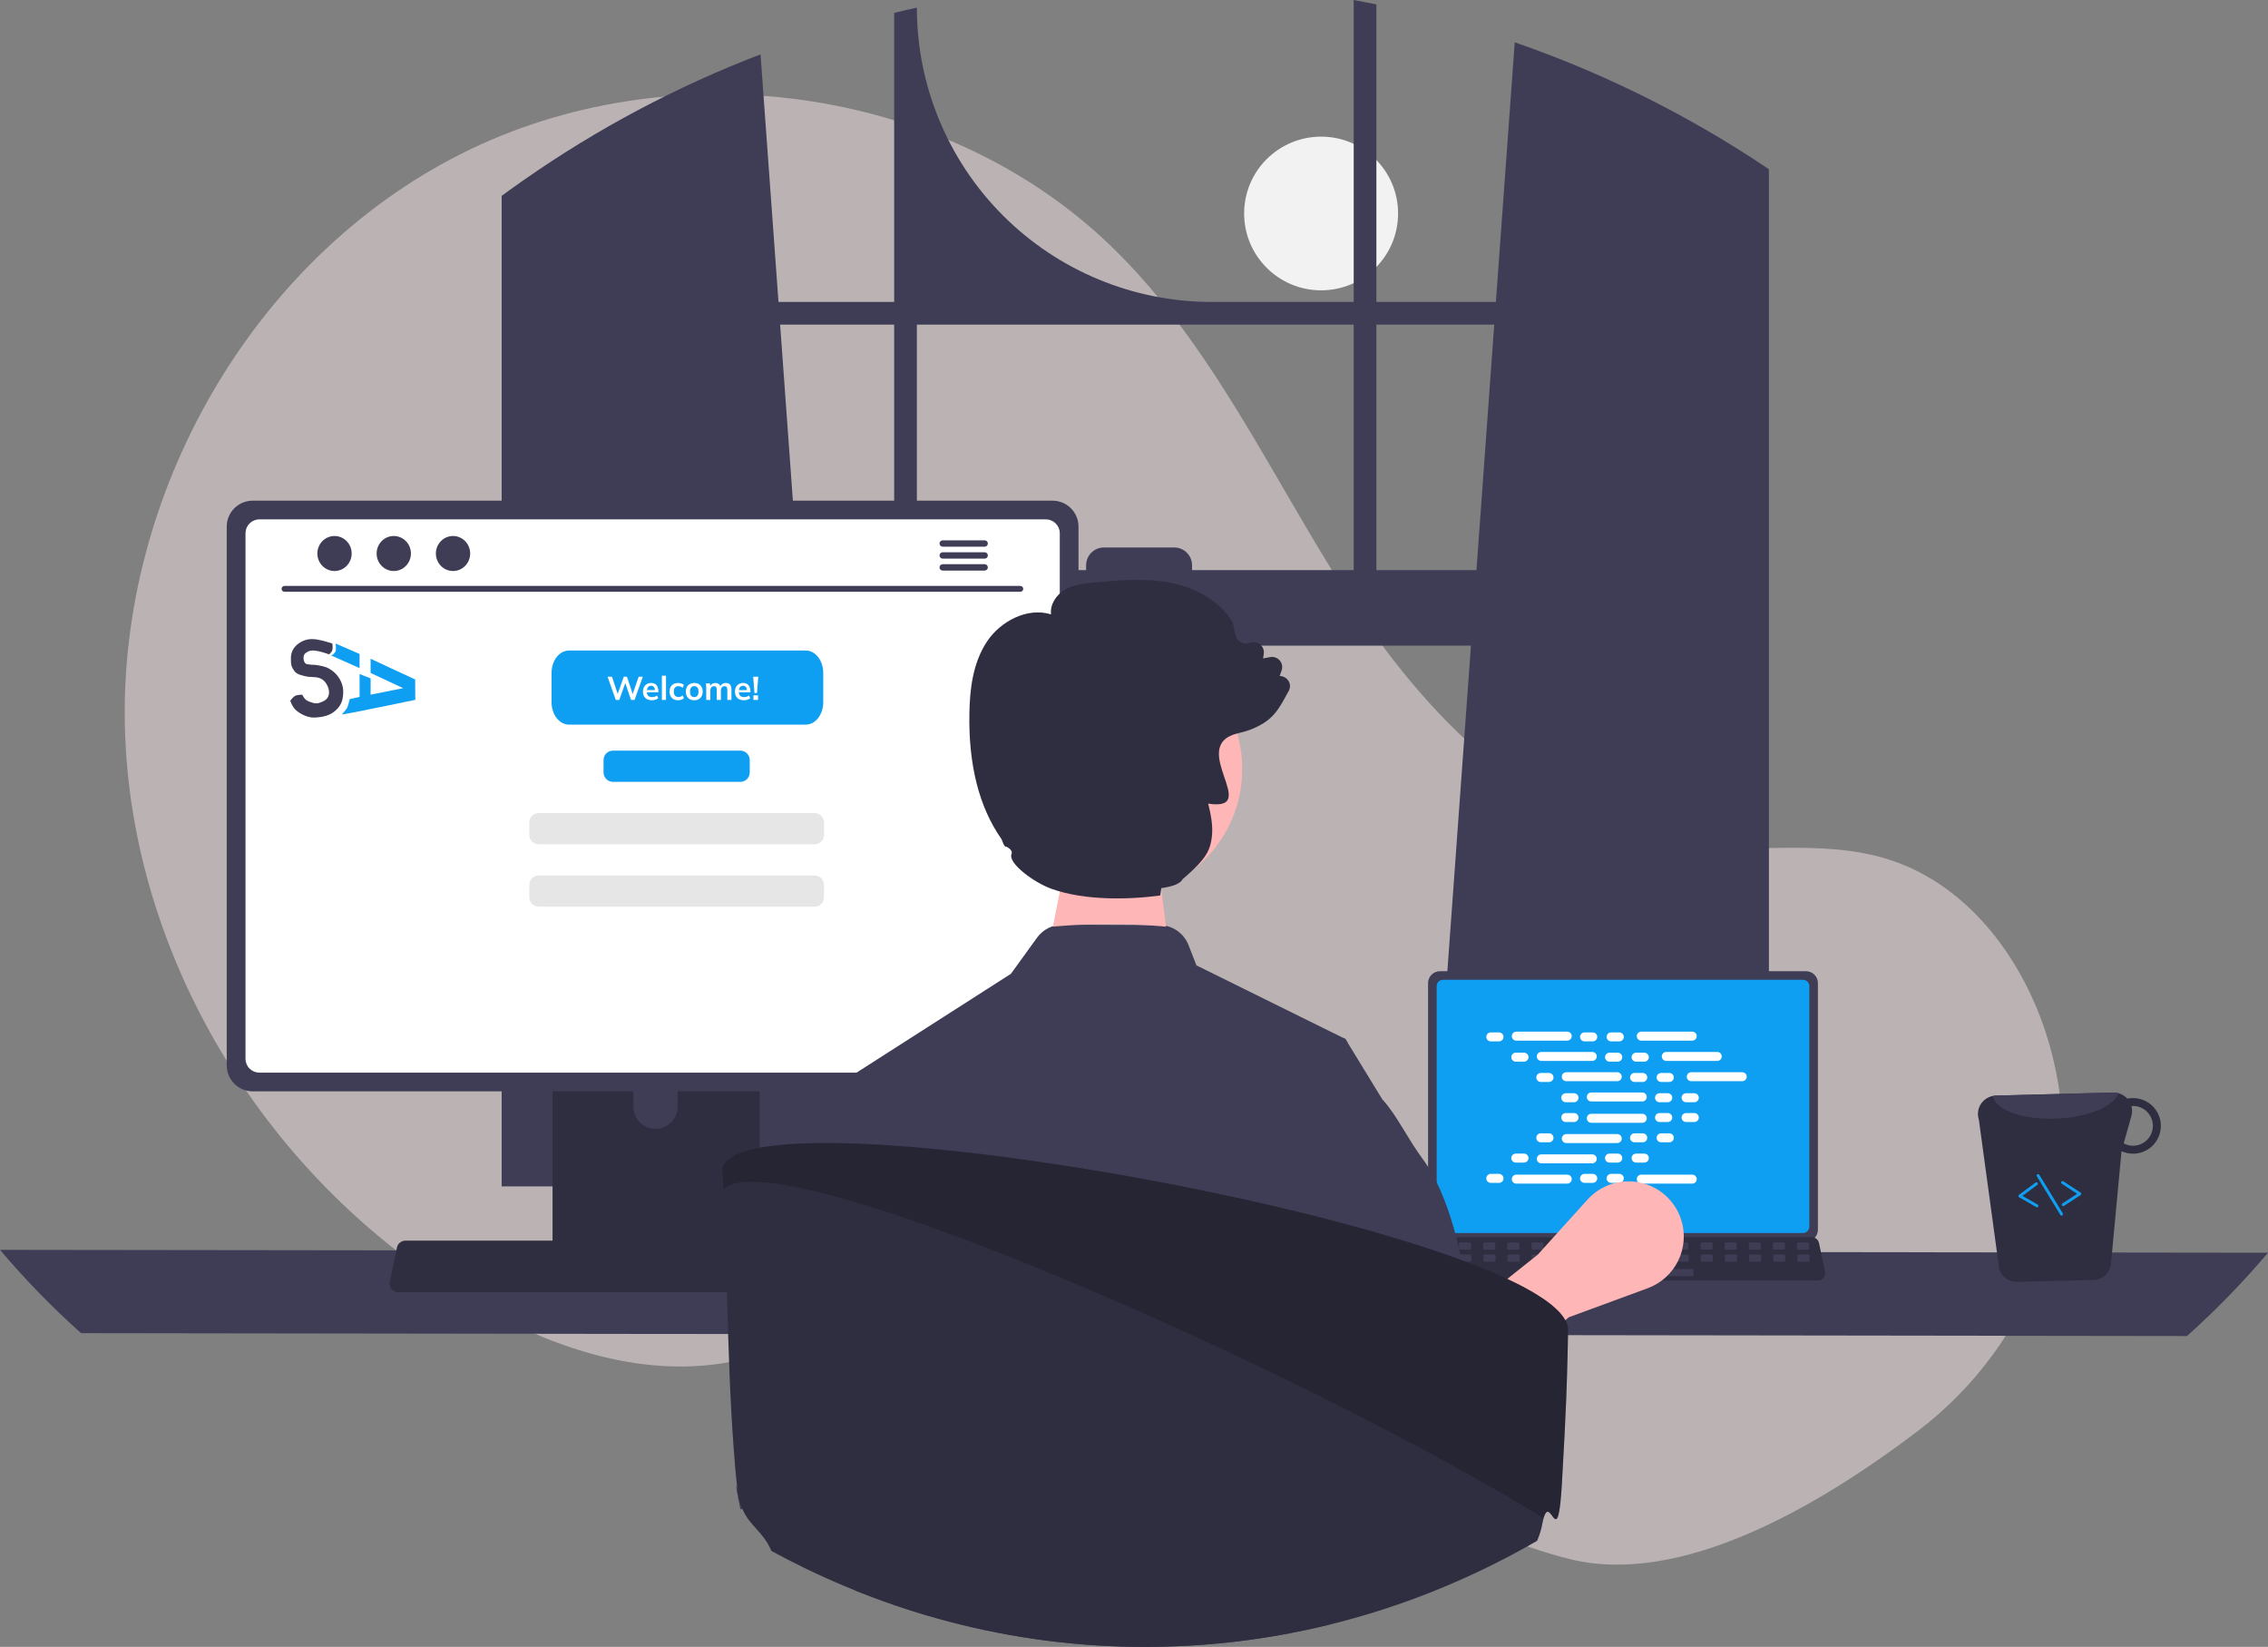 <svg width="551" height="400" viewBox="0 0 551 400" fill="none" xmlns="http://www.w3.org/2000/svg">
<rect x="0" y="0" width="551" height="400" fill="#808080" stroke="none"/>
<g id="home-avatar" clip-path="url(#clip0_2577_824)">
<path id="Vector" d="M320.956 70.515C331.283 70.515 339.655 62.16 339.655 51.852C339.655 41.544 331.283 33.188 320.956 33.188C310.63 33.188 302.258 41.544 302.258 51.852C302.258 62.16 310.63 70.515 320.956 70.515Z" fill="#F2F2F2"/>
<path id="Vector_2" d="M466.004 347.502C493.797 326.372 507.072 290.866 498.761 256.996C498.555 256.154 498.337 255.314 498.108 254.477C492.598 234.372 478.968 215.263 459.102 208.839C442.421 203.445 424.214 207.593 406.812 205.448C372.651 201.237 346.166 173.648 327.531 144.762C308.896 115.877 294.574 83.543 269.812 59.679C228.996 20.343 162.415 11.874 111.809 37.479C61.203 63.084 28.967 119.89 30.342 176.504C31.717 233.118 65.389 287.245 114.289 315.963C132.253 326.513 153.03 333.987 173.707 331.372C191.649 329.102 207.951 319.48 225.808 316.623C253.883 312.132 281.779 324.802 306.062 339.567C330.345 354.331 353.801 371.832 381.395 378.677C408.189 385.323 441.384 366.219 466.004 347.502Z" fill="#BBB3B3"/>
<path id="Vector_3" d="M426.073 38.668C425.463 38.263 424.847 37.878 424.238 37.487C406.626 26.244 387.75 17.11 367.998 10.275L363.418 73.338H334.384V1.069C332.556 0.692 330.715 0.336 328.873 0V73.338H294.37C275.375 73.338 257.159 65.806 243.728 52.4C230.297 38.994 222.751 20.811 222.751 1.852V1.852C220.903 2.251 219.068 2.677 217.233 3.131V73.338H189.131L184.768 13.204C164.47 20.974 145.2 31.192 127.386 43.631C127.078 43.84 126.77 44.057 126.469 44.267C124.921 45.35 123.395 46.455 121.875 47.573V288.157H204.698L203.234 267.921L195.181 156.817H357.361L349.307 267.921L347.844 288.157H429.749V41.1C428.531 40.276 427.305 39.465 426.073 38.668ZM217.233 138.469H193.851L189.53 78.846H217.233V138.469ZM328.873 138.469H289.601V137.288C289.601 136.72 289.489 136.158 289.271 135.633C289.053 135.108 288.733 134.632 288.331 134.231C287.928 133.83 287.45 133.511 286.924 133.295C286.398 133.078 285.835 132.967 285.266 132.968H268.193C267.625 132.968 267.062 133.079 266.537 133.296C266.011 133.513 265.534 133.832 265.132 134.233C264.73 134.634 264.412 135.11 264.194 135.634C263.977 136.159 263.865 136.72 263.865 137.288V138.469H222.751V78.846H328.873V138.469ZM334.384 138.469V78.846H363.019L358.698 138.469H334.384Z" fill="#3F3D56"/>
<path id="Vector_4" d="M0 303.563C6.084 310.758 12.664 317.52 19.692 323.799L531.308 324.498C538.336 318.219 544.917 311.457 551 304.262L0 303.563Z" fill="#3F3D56"/>
<path id="Vector_5" d="M346.943 238.767V298.673C346.944 299.437 347.248 300.169 347.789 300.709C348.33 301.248 349.063 301.552 349.828 301.553H438.768C439.532 301.552 440.266 301.248 440.807 300.709C441.347 300.169 441.651 299.437 441.652 298.673V238.767C441.65 238.005 441.346 237.274 440.805 236.735C440.264 236.196 439.532 235.892 438.768 235.891H349.828C349.064 235.892 348.331 236.196 347.79 236.735C347.25 237.274 346.945 238.005 346.943 238.767Z" fill="#3F3D56"/>
<path id="Vector_6" d="M349.03 239.513V297.934C349.03 298.342 349.193 298.733 349.482 299.022C349.771 299.31 350.163 299.472 350.571 299.473H438.027C438.436 299.472 438.827 299.31 439.116 299.022C439.405 298.733 439.568 298.342 439.569 297.934V239.513C439.569 239.104 439.406 238.713 439.117 238.424C438.828 238.135 438.436 237.972 438.027 237.971H350.571C350.162 237.972 349.77 238.135 349.481 238.424C349.192 238.713 349.03 239.104 349.03 239.513Z" fill="#0F9FF2"/>
<path id="Vector_7" d="M345.083 310.357C345.246 310.56 345.453 310.725 345.689 310.837C345.924 310.95 346.183 311.008 346.444 311.006H441.677C441.938 311.006 442.195 310.948 442.43 310.836C442.665 310.724 442.872 310.561 443.036 310.359C443.2 310.157 443.317 309.921 443.378 309.669C443.44 309.416 443.444 309.153 443.39 308.899L441.912 301.89C441.851 301.604 441.719 301.338 441.528 301.116C441.338 300.894 441.095 300.723 440.821 300.619C440.623 300.541 440.412 300.502 440.199 300.502H347.916C347.704 300.502 347.493 300.541 347.295 300.619C347.021 300.723 346.778 300.894 346.587 301.116C346.397 301.338 346.265 301.604 346.203 301.89L344.725 308.899C344.673 309.153 344.677 309.416 344.739 309.668C344.801 309.92 344.919 310.155 345.083 310.357Z" fill="#2F2E41"/>
<path id="Vector_8" d="M436.932 303.521H439.181C439.37 303.521 439.523 303.368 439.523 303.18V302.105C439.523 301.917 439.37 301.764 439.181 301.764H436.932C436.743 301.764 436.59 301.917 436.59 302.105V303.18C436.59 303.368 436.743 303.521 436.932 303.521Z" fill="#3F3D56"/>
<path id="Vector_9" d="M431.065 303.521H433.315C433.504 303.521 433.657 303.368 433.657 303.18V302.105C433.657 301.917 433.504 301.764 433.315 301.764H431.065C430.877 301.764 430.724 301.917 430.724 302.105V303.18C430.724 303.368 430.877 303.521 431.065 303.521Z" fill="#3F3D56"/>
<path id="Vector_10" d="M425.199 303.521H427.448C427.637 303.521 427.79 303.368 427.79 303.18V302.105C427.79 301.917 427.637 301.764 427.448 301.764H425.199C425.01 301.764 424.857 301.917 424.857 302.105V303.18C424.857 303.368 425.01 303.521 425.199 303.521Z" fill="#3F3D56"/>
<path id="Vector_11" d="M419.332 303.521H421.582C421.771 303.521 421.924 303.368 421.924 303.18V302.105C421.924 301.917 421.771 301.764 421.582 301.764H419.332C419.144 301.764 418.991 301.917 418.991 302.105V303.18C418.991 303.368 419.144 303.521 419.332 303.521Z" fill="#3F3D56"/>
<path id="Vector_12" d="M413.466 303.521H415.716C415.905 303.521 416.058 303.368 416.058 303.18V302.105C416.058 301.917 415.905 301.764 415.716 301.764H413.466C413.278 301.764 413.125 301.917 413.125 302.105V303.18C413.125 303.368 413.278 303.521 413.466 303.521Z" fill="#3F3D56"/>
<path id="Vector_13" d="M407.6 303.521H409.85C410.038 303.521 410.191 303.368 410.191 303.18V302.105C410.191 301.917 410.038 301.764 409.85 301.764H407.6C407.411 301.764 407.258 301.917 407.258 302.105V303.18C407.258 303.368 407.411 303.521 407.6 303.521Z" fill="#3F3D56"/>
<path id="Vector_14" d="M401.734 303.521H403.983C404.172 303.521 404.325 303.368 404.325 303.18V302.105C404.325 301.917 404.172 301.764 403.983 301.764H401.734C401.545 301.764 401.392 301.917 401.392 302.105V303.18C401.392 303.368 401.545 303.521 401.734 303.521Z" fill="#3F3D56"/>
<path id="Vector_15" d="M395.868 303.521H398.117C398.306 303.521 398.459 303.368 398.459 303.18V302.105C398.459 301.917 398.306 301.764 398.117 301.764H395.868C395.679 301.764 395.526 301.917 395.526 302.105V303.18C395.526 303.368 395.679 303.521 395.868 303.521Z" fill="#3F3D56"/>
<path id="Vector_16" d="M390.001 303.521H392.251C392.44 303.521 392.593 303.368 392.593 303.18V302.105C392.593 301.917 392.44 301.764 392.251 301.764H390.001C389.813 301.764 389.66 301.917 389.66 302.105V303.18C389.66 303.368 389.813 303.521 390.001 303.521Z" fill="#3F3D56"/>
<path id="Vector_17" d="M384.135 303.521H386.384C386.573 303.521 386.726 303.368 386.726 303.18V302.105C386.726 301.917 386.573 301.764 386.384 301.764H384.135C383.946 301.764 383.793 301.917 383.793 302.105V303.18C383.793 303.368 383.946 303.521 384.135 303.521Z" fill="#3F3D56"/>
<path id="Vector_18" d="M378.269 303.521H380.518C380.707 303.521 380.86 303.368 380.86 303.18V302.105C380.86 301.917 380.707 301.764 380.518 301.764H378.269C378.08 301.764 377.927 301.917 377.927 302.105V303.18C377.927 303.368 378.08 303.521 378.269 303.521Z" fill="#3F3D56"/>
<path id="Vector_19" d="M372.402 303.521H374.652C374.841 303.521 374.994 303.368 374.994 303.18V302.105C374.994 301.917 374.841 301.764 374.652 301.764H372.402C372.214 301.764 372.06 301.917 372.06 302.105V303.18C372.06 303.368 372.214 303.521 372.402 303.521Z" fill="#3F3D56"/>
<path id="Vector_20" d="M366.536 303.521H368.786C368.974 303.521 369.127 303.368 369.127 303.18V302.105C369.127 301.917 368.974 301.764 368.786 301.764H366.536C366.347 301.764 366.194 301.917 366.194 302.105V303.18C366.194 303.368 366.347 303.521 366.536 303.521Z" fill="#3F3D56"/>
<path id="Vector_21" d="M360.67 303.521H362.919C363.108 303.521 363.261 303.368 363.261 303.18V302.105C363.261 301.917 363.108 301.764 362.919 301.764H360.67C360.481 301.764 360.328 301.917 360.328 302.105V303.18C360.328 303.368 360.481 303.521 360.67 303.521Z" fill="#3F3D56"/>
<path id="Vector_22" d="M354.804 303.521H357.053C357.242 303.521 357.395 303.368 357.395 303.18V302.105C357.395 301.917 357.242 301.764 357.053 301.764H354.804C354.615 301.764 354.462 301.917 354.462 302.105V303.18C354.462 303.368 354.615 303.521 354.804 303.521Z" fill="#3F3D56"/>
<path id="Vector_23" d="M348.937 303.521H351.186C351.375 303.521 351.528 303.368 351.528 303.18V302.105C351.528 301.917 351.375 301.764 351.186 301.764H348.937C348.748 301.764 348.595 301.917 348.595 302.105V303.18C348.595 303.368 348.748 303.521 348.937 303.521Z" fill="#3F3D56"/>
<path id="Vector_24" d="M437.001 306.448H439.25C439.439 306.448 439.592 306.296 439.592 306.107V305.033C439.592 304.845 439.439 304.692 439.25 304.692H437.001C436.812 304.692 436.659 304.845 436.659 305.033V306.107C436.659 306.296 436.812 306.448 437.001 306.448Z" fill="#3F3D56"/>
<path id="Vector_25" d="M431.135 306.448H433.384C433.573 306.448 433.726 306.296 433.726 306.107V305.033C433.726 304.845 433.573 304.692 433.384 304.692H431.135C430.946 304.692 430.793 304.845 430.793 305.033V306.107C430.793 306.296 430.946 306.448 431.135 306.448Z" fill="#3F3D56"/>
<path id="Vector_26" d="M425.269 306.448H427.518C427.707 306.448 427.86 306.296 427.86 306.107V305.033C427.86 304.845 427.707 304.692 427.518 304.692H425.269C425.08 304.692 424.927 304.845 424.927 305.033V306.107C424.927 306.296 425.08 306.448 425.269 306.448Z" fill="#3F3D56"/>
<path id="Vector_27" d="M419.402 306.448H421.651C421.84 306.448 421.993 306.296 421.993 306.107V305.033C421.993 304.845 421.84 304.692 421.651 304.692H419.402C419.213 304.692 419.06 304.845 419.06 305.033V306.107C419.06 306.296 419.213 306.448 419.402 306.448Z" fill="#3F3D56"/>
<path id="Vector_28" d="M413.536 306.448H415.785C415.974 306.448 416.127 306.296 416.127 306.107V305.033C416.127 304.845 415.974 304.692 415.785 304.692H413.536C413.347 304.692 413.194 304.845 413.194 305.033V306.107C413.194 306.296 413.347 306.448 413.536 306.448Z" fill="#3F3D56"/>
<path id="Vector_29" d="M407.669 306.448H409.919C410.108 306.448 410.261 306.296 410.261 306.107V305.033C410.261 304.845 410.108 304.692 409.919 304.692H407.669C407.481 304.692 407.328 304.845 407.328 305.033V306.107C407.328 306.296 407.481 306.448 407.669 306.448Z" fill="#3F3D56"/>
<path id="Vector_30" d="M401.803 306.448H404.053C404.241 306.448 404.395 306.296 404.395 306.107V305.033C404.395 304.845 404.241 304.692 404.053 304.692H401.803C401.614 304.692 401.461 304.845 401.461 305.033V306.107C401.461 306.296 401.614 306.448 401.803 306.448Z" fill="#3F3D56"/>
<path id="Vector_31" d="M395.937 306.448H398.186C398.375 306.448 398.528 306.296 398.528 306.107V305.033C398.528 304.845 398.375 304.692 398.186 304.692H395.937C395.748 304.692 395.595 304.845 395.595 305.033V306.107C395.595 306.296 395.748 306.448 395.937 306.448Z" fill="#3F3D56"/>
<path id="Vector_32" d="M390.07 306.448H392.32C392.509 306.448 392.662 306.296 392.662 306.107V305.033C392.662 304.845 392.509 304.692 392.32 304.692H390.07C389.882 304.692 389.729 304.845 389.729 305.033V306.107C389.729 306.296 389.882 306.448 390.07 306.448Z" fill="#3F3D56"/>
<path id="Vector_33" d="M384.204 306.448H386.454C386.642 306.448 386.795 306.296 386.795 306.107V305.033C386.795 304.845 386.642 304.692 386.454 304.692H384.204C384.015 304.692 383.862 304.845 383.862 305.033V306.107C383.862 306.296 384.015 306.448 384.204 306.448Z" fill="#3F3D56"/>
<path id="Vector_34" d="M378.338 306.448H380.587C380.776 306.448 380.929 306.296 380.929 306.107V305.033C380.929 304.845 380.776 304.692 380.587 304.692H378.338C378.149 304.692 377.996 304.845 377.996 305.033V306.107C377.996 306.296 378.149 306.448 378.338 306.448Z" fill="#3F3D56"/>
<path id="Vector_35" d="M372.472 306.448H374.721C374.91 306.448 375.063 306.296 375.063 306.107V305.033C375.063 304.845 374.91 304.692 374.721 304.692H372.472C372.283 304.692 372.13 304.845 372.13 305.033V306.107C372.13 306.296 372.283 306.448 372.472 306.448Z" fill="#3F3D56"/>
<path id="Vector_36" d="M366.606 306.448H368.855C369.044 306.448 369.197 306.296 369.197 306.107V305.033C369.197 304.845 369.044 304.692 368.855 304.692H366.606C366.417 304.692 366.264 304.845 366.264 305.033V306.107C366.264 306.296 366.417 306.448 366.606 306.448Z" fill="#3F3D56"/>
<path id="Vector_37" d="M360.739 306.448H362.989C363.177 306.448 363.331 306.296 363.331 306.107V305.033C363.331 304.845 363.177 304.692 362.989 304.692H360.739C360.55 304.692 360.397 304.845 360.397 305.033V306.107C360.397 306.296 360.55 306.448 360.739 306.448Z" fill="#3F3D56"/>
<path id="Vector_38" d="M354.873 306.448H357.122C357.311 306.448 357.464 306.296 357.464 306.107V305.033C357.464 304.845 357.311 304.692 357.122 304.692H354.873C354.684 304.692 354.531 304.845 354.531 305.033V306.107C354.531 306.296 354.684 306.448 354.873 306.448Z" fill="#3F3D56"/>
<path id="Vector_39" d="M349.006 306.448H351.256C351.445 306.448 351.598 306.296 351.598 306.107V305.033C351.598 304.845 351.445 304.692 351.256 304.692H349.006C348.818 304.692 348.664 304.845 348.664 305.033V306.107C348.664 306.296 348.818 306.448 349.006 306.448Z" fill="#3F3D56"/>
<path id="Vector_40" d="M388.311 309.962H411.092C411.281 309.962 411.434 309.809 411.434 309.621V308.546C411.434 308.358 411.281 308.205 411.092 308.205H388.311C388.122 308.205 387.969 308.358 387.969 308.546V309.621C387.969 309.809 388.122 309.962 388.311 309.962Z" fill="#3F3D56"/>
<path id="Vector_41" d="M364.174 250.752H362.183C361.579 250.752 361.09 251.241 361.09 251.843C361.09 252.446 361.579 252.934 362.183 252.934H364.174C364.778 252.934 365.268 252.446 365.268 251.843C365.268 251.241 364.778 250.752 364.174 250.752Z" fill="white"/>
<path id="Vector_42" d="M386.95 250.752H384.958C384.355 250.752 383.865 251.241 383.865 251.843C383.865 252.446 384.355 252.934 384.958 252.934H386.95C387.554 252.934 388.043 252.446 388.043 251.843C388.043 251.241 387.554 250.752 386.95 250.752Z" fill="white"/>
<path id="Vector_43" d="M393.403 250.752H391.412C390.808 250.752 390.318 251.241 390.318 251.843C390.318 252.446 390.808 252.934 391.412 252.934H393.403C394.007 252.934 394.496 252.446 394.496 251.843C394.496 251.241 394.007 250.752 393.403 250.752Z" fill="white"/>
<path id="Vector_44" d="M380.755 250.57H368.378C367.774 250.57 367.285 251.059 367.285 251.661C367.285 252.264 367.774 252.753 368.378 252.753H380.755C381.358 252.753 381.848 252.264 381.848 251.661C381.848 251.059 381.358 250.57 380.755 250.57Z" fill="white"/>
<path id="Vector_45" d="M411.122 250.57H398.746C398.142 250.57 397.652 251.059 397.652 251.661C397.652 252.264 398.142 252.753 398.746 252.753H411.122C411.726 252.753 412.216 252.264 412.216 251.661C412.216 251.059 411.726 250.57 411.122 250.57Z" fill="white"/>
<path id="Vector_46" d="M370.248 255.678H368.256C367.653 255.678 367.163 256.166 367.163 256.769C367.163 257.371 367.653 257.86 368.256 257.86H370.248C370.851 257.86 371.341 257.371 371.341 256.769C371.341 256.166 370.851 255.678 370.248 255.678Z" fill="white"/>
<path id="Vector_47" d="M393.024 255.678H391.032C390.428 255.678 389.939 256.166 389.939 256.769C389.939 257.371 390.428 257.86 391.032 257.86H393.024C393.627 257.86 394.117 257.371 394.117 256.769C394.117 256.166 393.627 255.678 393.024 255.678Z" fill="white"/>
<path id="Vector_48" d="M399.476 255.678H397.485C396.881 255.678 396.392 256.166 396.392 256.769C396.392 257.371 396.881 257.86 397.485 257.86H399.476C400.08 257.86 400.569 257.371 400.569 256.769C400.569 256.166 400.08 255.678 399.476 255.678Z" fill="white"/>
<path id="Vector_49" d="M386.828 255.496H374.452C373.848 255.496 373.358 255.984 373.358 256.587C373.358 257.189 373.848 257.678 374.452 257.678H386.828C387.432 257.678 387.922 257.189 387.922 256.587C387.922 255.984 387.432 255.496 386.828 255.496Z" fill="white"/>
<path id="Vector_50" d="M417.196 255.496H404.819C404.215 255.496 403.726 255.984 403.726 256.587C403.726 257.189 404.215 257.678 404.819 257.678H417.196C417.799 257.678 418.289 257.189 418.289 256.587C418.289 255.984 417.799 255.496 417.196 255.496Z" fill="white"/>
<path id="Vector_51" d="M376.321 260.603H374.33C373.726 260.603 373.237 261.092 373.237 261.694C373.237 262.297 373.726 262.785 374.33 262.785H376.321C376.925 262.785 377.415 262.297 377.415 261.694C377.415 261.092 376.925 260.603 376.321 260.603Z" fill="white"/>
<path id="Vector_52" d="M399.097 260.603H397.105C396.502 260.603 396.012 261.092 396.012 261.694C396.012 262.297 396.502 262.785 397.105 262.785H399.097C399.701 262.785 400.19 262.297 400.19 261.694C400.19 261.092 399.701 260.603 399.097 260.603Z" fill="white"/>
<path id="Vector_53" d="M405.55 260.603H403.559C402.955 260.603 402.465 261.092 402.465 261.694C402.465 262.297 402.955 262.785 403.559 262.785H405.55C406.154 262.785 406.643 262.297 406.643 261.694C406.643 261.092 406.154 260.603 405.55 260.603Z" fill="white"/>
<path id="Vector_54" d="M392.902 260.421H380.525C379.921 260.421 379.432 260.91 379.432 261.512C379.432 262.115 379.921 262.603 380.525 262.603H392.902C393.505 262.603 393.995 262.115 393.995 261.512C393.995 260.91 393.505 260.421 392.902 260.421Z" fill="white"/>
<path id="Vector_55" d="M423.269 260.421H410.892C410.288 260.421 409.799 260.91 409.799 261.512C409.799 262.115 410.288 262.603 410.892 262.603H423.269C423.873 262.603 424.362 262.115 424.362 261.512C424.362 260.91 423.873 260.421 423.269 260.421Z" fill="white"/>
<path id="Vector_56" d="M382.395 265.529H380.403C379.8 265.529 379.31 266.017 379.31 266.62C379.31 267.222 379.8 267.711 380.403 267.711H382.395C382.998 267.711 383.488 267.222 383.488 266.62C383.488 266.017 382.998 265.529 382.395 265.529Z" fill="white"/>
<path id="Vector_57" d="M405.171 265.529H403.179C402.575 265.529 402.086 266.017 402.086 266.62C402.086 267.222 402.575 267.711 403.179 267.711H405.171C405.774 267.711 406.264 267.222 406.264 266.62C406.264 266.017 405.774 265.529 405.171 265.529Z" fill="white"/>
<path id="Vector_58" d="M411.623 265.529H409.632C409.028 265.529 408.539 266.017 408.539 266.62C408.539 267.222 409.028 267.711 409.632 267.711H411.623C412.227 267.711 412.717 267.222 412.717 266.62C412.717 266.017 412.227 265.529 411.623 265.529Z" fill="white"/>
<path id="Vector_59" d="M398.975 265.347H386.599C385.995 265.347 385.505 265.835 385.505 266.438C385.505 267.04 385.995 267.529 386.599 267.529H398.975C399.579 267.529 400.069 267.04 400.069 266.438C400.069 265.835 399.579 265.347 398.975 265.347Z" fill="white"/>
<path id="Vector_60" d="M386.95 285.115H384.958C384.355 285.115 383.865 285.603 383.865 286.206C383.865 286.808 384.355 287.297 384.958 287.297H386.95C387.554 287.297 388.043 286.808 388.043 286.206C388.043 285.603 387.554 285.115 386.95 285.115Z" fill="white"/>
<path id="Vector_61" d="M393.403 285.115H391.412C390.808 285.115 390.318 285.603 390.318 286.206C390.318 286.808 390.808 287.297 391.412 287.297H393.403C394.007 287.297 394.496 286.808 394.496 286.206C394.496 285.603 394.007 285.115 393.403 285.115Z" fill="white"/>
<path id="Vector_62" d="M411.122 285.297H398.746C398.142 285.297 397.652 285.785 397.652 286.388C397.652 286.99 398.142 287.479 398.746 287.479H411.122C411.726 287.479 412.216 286.99 412.216 286.388C412.216 285.785 411.726 285.297 411.122 285.297Z" fill="white"/>
<path id="Vector_63" d="M364.174 285.115H362.183C361.579 285.115 361.09 285.603 361.09 286.206C361.09 286.808 361.579 287.297 362.183 287.297H364.174C364.778 287.297 365.268 286.808 365.268 286.206C365.268 285.603 364.778 285.115 364.174 285.115Z" fill="white"/>
<path id="Vector_64" d="M380.755 285.297H368.378C367.774 285.297 367.285 285.785 367.285 286.388C367.285 286.99 367.774 287.479 368.378 287.479H380.755C381.358 287.479 381.848 286.99 381.848 286.388C381.848 285.785 381.358 285.297 380.755 285.297Z" fill="white"/>
<path id="Vector_65" d="M370.248 280.189H368.256C367.653 280.189 367.163 280.677 367.163 281.28C367.163 281.883 367.653 282.371 368.256 282.371H370.248C370.851 282.371 371.341 281.883 371.341 281.28C371.341 280.677 370.851 280.189 370.248 280.189Z" fill="white"/>
<path id="Vector_66" d="M393.024 280.189H391.032C390.428 280.189 389.939 280.677 389.939 281.28C389.939 281.883 390.428 282.371 391.032 282.371H393.024C393.627 282.371 394.117 281.883 394.117 281.28C394.117 280.677 393.627 280.189 393.024 280.189Z" fill="white"/>
<path id="Vector_67" d="M399.476 280.189H397.485C396.881 280.189 396.392 280.677 396.392 281.28C396.392 281.883 396.881 282.371 397.485 282.371H399.476C400.08 282.371 400.569 281.883 400.569 281.28C400.569 280.677 400.08 280.189 399.476 280.189Z" fill="white"/>
<path id="Vector_68" d="M386.828 280.371H374.452C373.848 280.371 373.358 280.859 373.358 281.462C373.358 282.065 373.848 282.553 374.452 282.553H386.828C387.432 282.553 387.922 282.065 387.922 281.462C387.922 280.859 387.432 280.371 386.828 280.371Z" fill="white"/>
<path id="Vector_69" d="M376.321 275.264H374.33C373.726 275.264 373.237 275.752 373.237 276.355C373.237 276.957 373.726 277.446 374.33 277.446H376.321C376.925 277.446 377.415 276.957 377.415 276.355C377.415 275.752 376.925 275.264 376.321 275.264Z" fill="white"/>
<path id="Vector_70" d="M399.097 275.264H397.105C396.502 275.264 396.012 275.752 396.012 276.355C396.012 276.957 396.502 277.446 397.105 277.446H399.097C399.701 277.446 400.19 276.957 400.19 276.355C400.19 275.752 399.701 275.264 399.097 275.264Z" fill="white"/>
<path id="Vector_71" d="M405.55 275.264H403.559C402.955 275.264 402.465 275.752 402.465 276.355C402.465 276.957 402.955 277.446 403.559 277.446H405.55C406.154 277.446 406.643 276.957 406.643 276.355C406.643 275.752 406.154 275.264 405.55 275.264Z" fill="white"/>
<path id="Vector_72" d="M392.902 275.445H380.525C379.921 275.445 379.432 275.934 379.432 276.537C379.432 277.139 379.921 277.628 380.525 277.628H392.902C393.505 277.628 393.995 277.139 393.995 276.537C393.995 275.934 393.505 275.445 392.902 275.445Z" fill="white"/>
<path id="Vector_73" d="M382.395 270.338H380.403C379.8 270.338 379.31 270.827 379.31 271.429C379.31 272.032 379.8 272.52 380.403 272.52H382.395C382.998 272.52 383.488 272.032 383.488 271.429C383.488 270.827 382.998 270.338 382.395 270.338Z" fill="white"/>
<path id="Vector_74" d="M405.171 270.338H403.179C402.575 270.338 402.086 270.827 402.086 271.429C402.086 272.032 402.575 272.52 403.179 272.52H405.171C405.774 272.52 406.264 272.032 406.264 271.429C406.264 270.827 405.774 270.338 405.171 270.338Z" fill="white"/>
<path id="Vector_75" d="M411.623 270.338H409.632C409.028 270.338 408.539 270.827 408.539 271.429C408.539 272.032 409.028 272.52 409.632 272.52H411.623C412.227 272.52 412.717 272.032 412.717 271.429C412.717 270.827 412.227 270.338 411.623 270.338Z" fill="white"/>
<path id="Vector_76" d="M398.975 270.52H386.599C385.995 270.52 385.505 271.008 385.505 271.611C385.505 272.214 385.995 272.702 386.599 272.702H398.975C399.579 272.702 400.069 272.214 400.069 271.611C400.069 271.008 399.579 270.52 398.975 270.52Z" fill="white"/>
<path id="Vector_77" d="M353.587 342.84L344.239 328.09L373.582 304.742L385.694 291.348C387.267 289.608 389.271 288.311 391.504 287.586C393.737 286.861 396.122 286.734 398.42 287.217C400.718 287.7 402.849 288.776 404.6 290.339C406.35 291.902 407.659 293.895 408.396 296.121C409.488 299.419 409.253 303.012 407.741 306.141C406.229 309.269 403.559 311.69 400.293 312.89L381.141 319.933L353.587 342.84Z" fill="#FFB6B6"/>
<path id="Vector_78" d="M134.238 235.894V307.582H184.554V235.894C184.555 235.379 184.39 234.876 184.084 234.461C183.777 234.046 183.346 233.74 182.852 233.588C182.62 233.511 182.376 233.473 182.131 233.476H136.668C136.35 233.475 136.034 233.537 135.739 233.659C135.445 233.78 135.177 233.958 134.951 234.182C134.725 234.407 134.546 234.674 134.424 234.968C134.302 235.261 134.239 235.576 134.238 235.894ZM153.874 260.527C153.887 259.113 154.459 257.762 155.465 256.768C156.471 255.773 157.83 255.215 159.246 255.215C160.662 255.215 162.02 255.773 163.026 256.768C164.032 257.762 164.604 259.113 164.617 260.527V268.845C164.61 270.262 164.04 271.618 163.034 272.618C162.027 273.617 160.665 274.178 159.246 274.178C157.826 274.178 156.464 273.617 155.457 272.618C154.451 271.618 153.882 270.262 153.874 268.845V260.527Z" fill="#2F2E41"/>
<path id="Vector_79" d="M134.084 305.29V312.203C134.085 312.561 134.228 312.904 134.481 313.158C134.734 313.412 135.077 313.556 135.436 313.559H183.356C183.715 313.557 184.059 313.413 184.312 313.159C184.566 312.905 184.708 312.561 184.708 312.203V305.29H134.084Z" fill="#3F3D56"/>
<path id="Vector_80" d="M55.084 127.887V258.779C55.086 260.447 55.75 262.046 56.932 263.226C58.114 264.405 59.716 265.069 61.387 265.07H255.717C257.388 265.069 258.99 264.405 260.172 263.226C261.354 262.046 262.018 260.447 262.019 258.779V127.887C262.015 126.22 261.35 124.623 260.169 123.446C258.987 122.268 257.386 121.605 255.717 121.603H61.387C59.717 121.605 58.117 122.268 56.935 123.446C55.754 124.623 55.089 126.22 55.084 127.887Z" fill="#3F3D56"/>
<path id="Vector_81" d="M59.644 129.516V257.164C59.645 258.056 60.001 258.91 60.632 259.54C61.263 260.17 62.119 260.525 63.012 260.526H254.099C254.992 260.525 255.848 260.17 256.479 259.54C257.111 258.91 257.466 258.056 257.468 257.164V129.516C257.468 128.623 257.113 127.767 256.481 127.136C255.85 126.504 254.993 126.148 254.099 126.146H63.012C62.118 126.148 61.261 126.504 60.63 127.136C59.998 127.767 59.644 128.623 59.644 129.516Z" fill="white"/>
<path id="Vector_82" d="M95.106 313.09C95.301 313.334 95.548 313.53 95.829 313.664C96.111 313.799 96.419 313.868 96.731 313.866H210.415C210.726 313.866 211.033 313.796 211.314 313.663C211.594 313.529 211.842 313.335 212.037 313.094C212.233 312.853 212.373 312.571 212.446 312.269C212.519 311.968 212.524 311.654 212.46 311.35L210.695 302.983C210.622 302.642 210.465 302.324 210.237 302.059C210.01 301.794 209.72 301.591 209.393 301.466C209.156 301.374 208.905 301.326 208.651 301.326H98.489C98.234 301.326 97.983 301.374 97.746 301.466C97.419 301.591 97.129 301.794 96.902 302.059C96.674 302.324 96.517 302.642 96.444 302.983L94.679 311.35C94.616 311.653 94.622 311.967 94.696 312.268C94.77 312.569 94.91 312.85 95.106 313.09Z" fill="#2F2E41"/>
<path id="Vector_83" d="M247.898 143.731H69.098C68.912 143.727 68.736 143.65 68.606 143.517C68.476 143.385 68.403 143.207 68.403 143.021C68.403 142.835 68.476 142.657 68.606 142.525C68.736 142.392 68.912 142.315 69.098 142.311H247.898C248.084 142.315 248.261 142.392 248.391 142.525C248.521 142.657 248.593 142.835 248.593 143.021C248.593 143.207 248.521 143.385 248.391 143.517C248.261 143.65 248.084 143.727 247.898 143.731Z" fill="#3F3D56"/>
<path id="Vector_84" d="M81.269 138.688C83.57 138.688 85.436 136.784 85.436 134.436C85.436 132.087 83.57 130.184 81.269 130.184C78.968 130.184 77.102 132.087 77.102 134.436C77.102 136.784 78.968 138.688 81.269 138.688Z" fill="#3F3D56"/>
<path id="Vector_85" d="M95.665 138.688C97.966 138.688 99.832 136.784 99.832 134.436C99.832 132.087 97.966 130.184 95.665 130.184C93.363 130.184 91.498 132.087 91.498 134.436C91.498 136.784 93.363 138.688 95.665 138.688Z" fill="#3F3D56"/>
<path id="Vector_86" d="M110.06 138.688C112.361 138.688 114.227 136.784 114.227 134.436C114.227 132.087 112.361 130.184 110.06 130.184C107.758 130.184 105.893 132.087 105.893 134.436C105.893 136.784 107.758 138.688 110.06 138.688Z" fill="#3F3D56"/>
<path id="Vector_87" d="M239.23 131.235H229.006C228.803 131.24 228.611 131.323 228.47 131.468C228.329 131.612 228.25 131.806 228.25 132.008C228.25 132.209 228.329 132.403 228.47 132.548C228.611 132.692 228.803 132.775 229.006 132.78H239.23C239.433 132.777 239.627 132.694 239.77 132.55C239.913 132.405 239.993 132.211 239.993 132.008C239.993 131.805 239.913 131.61 239.77 131.465C239.627 131.321 239.433 131.238 239.23 131.235Z" fill="#3F3D56"/>
<path id="Vector_88" d="M239.23 134.136H229.005C228.803 134.14 228.611 134.224 228.469 134.368C228.328 134.513 228.249 134.706 228.249 134.908C228.249 135.11 228.328 135.304 228.469 135.449C228.611 135.593 228.803 135.676 229.005 135.681H239.23C239.433 135.678 239.628 135.596 239.771 135.451C239.914 135.307 239.994 135.112 239.994 134.908C239.994 134.705 239.914 134.51 239.771 134.365C239.628 134.221 239.433 134.138 239.23 134.136Z" fill="#3F3D56"/>
<path id="Vector_89" d="M239.23 137.037H229.006C228.803 137.041 228.611 137.125 228.47 137.269C228.329 137.414 228.25 137.607 228.25 137.809C228.25 138.011 228.329 138.205 228.47 138.349C228.611 138.493 228.803 138.577 229.006 138.581H239.23C239.433 138.579 239.627 138.496 239.77 138.351C239.913 138.207 239.993 138.012 239.993 137.809C239.993 137.606 239.913 137.411 239.77 137.267C239.627 137.122 239.433 137.04 239.23 137.037Z" fill="#3F3D56"/>
<path id="Vector_90" d="M485.716 308.323C486.025 309.22 486.61 309.996 487.388 310.54C488.166 311.084 489.097 311.368 490.046 311.351L508.598 310.874C509.555 310.856 510.48 310.529 511.235 309.942C511.99 309.355 512.534 308.54 512.787 307.619L515.412 279.599C516.343 280.02 517.357 280.228 518.38 280.207C519.268 280.185 520.143 279.988 520.955 279.629C521.767 279.269 522.5 278.753 523.113 278.11C523.725 277.468 524.204 276.711 524.524 275.883C524.843 275.056 524.996 274.173 524.973 273.287C524.951 272.4 524.754 271.527 524.394 270.716C524.033 269.906 523.516 269.174 522.872 268.563C522.229 267.952 521.47 267.473 520.641 267.154C519.812 266.836 518.928 266.683 518.04 266.705C517.631 266.704 517.224 266.746 516.824 266.832C516.39 266.362 515.861 265.989 515.274 265.736C514.686 265.483 514.051 265.355 513.411 265.362L484.874 266.097C484.637 266.106 484.402 266.135 484.17 266.184C483.544 266.301 482.951 266.55 482.429 266.914C481.908 267.279 481.471 267.751 481.148 268.298C480.824 268.845 480.622 269.456 480.555 270.087C480.487 270.719 480.557 271.358 480.757 271.961L485.716 308.323ZM515.95 277.696L517.818 271.019C518.031 270.248 518.036 269.434 517.833 268.66C517.923 268.66 518.003 268.617 518.094 268.617C519.375 268.59 520.614 269.072 521.54 269.956C522.465 270.84 523.002 272.055 523.032 273.333C523.062 274.611 522.583 275.85 521.7 276.776C520.816 277.702 519.601 278.241 518.32 278.275C517.492 278.301 516.673 278.101 515.95 277.696Z" fill="#2F2E41"/>
<path id="Vector_91" d="M484.17 266.184C484.778 269.654 491.613 272.093 499.832 271.669C507.39 271.322 513.57 268.673 514.702 265.533C514.283 265.41 513.848 265.352 513.411 265.362L484.874 266.097C484.637 266.106 484.402 266.135 484.17 266.184Z" fill="#3F3D56"/>
<path id="Vector_92" d="M501.339 292.926C501.376 292.917 501.412 292.901 501.444 292.88L505.473 290.248C505.522 290.216 505.562 290.173 505.589 290.121C505.617 290.07 505.632 290.013 505.632 289.955C505.632 289.897 505.617 289.84 505.59 289.789C505.562 289.738 505.522 289.695 505.473 289.663L501.286 286.925C501.247 286.9 501.204 286.882 501.159 286.874C501.114 286.865 501.067 286.865 501.022 286.874C500.977 286.884 500.934 286.902 500.896 286.928C500.858 286.954 500.825 286.987 500.8 287.025C500.775 287.064 500.757 287.107 500.749 287.152C500.74 287.197 500.741 287.243 500.75 287.289C500.76 287.334 500.778 287.376 500.804 287.414C500.83 287.452 500.863 287.485 500.902 287.51L504.642 289.955L501.061 292.295C500.992 292.34 500.941 292.409 500.917 292.488C500.893 292.567 500.899 292.652 500.932 292.728C500.965 292.804 501.024 292.865 501.099 292.901C501.173 292.938 501.258 292.946 501.338 292.926H501.339Z" fill="#0F9FF2"/>
<path id="Vector_93" d="M494.975 293.219C495.043 293.202 495.104 293.165 495.15 293.113C495.197 293.061 495.227 292.997 495.236 292.928C495.246 292.859 495.234 292.789 495.204 292.726C495.173 292.664 495.124 292.612 495.064 292.577L491.35 290.452L494.939 287.791C494.976 287.763 495.007 287.729 495.031 287.69C495.055 287.65 495.07 287.607 495.077 287.561C495.084 287.516 495.081 287.47 495.07 287.425C495.059 287.381 495.039 287.339 495.012 287.302C494.984 287.265 494.95 287.234 494.91 287.211C494.871 287.187 494.827 287.172 494.782 287.165C494.736 287.158 494.69 287.161 494.645 287.172C494.601 287.183 494.559 287.203 494.522 287.23L490.503 290.21C490.457 290.244 490.419 290.29 490.395 290.342C490.37 290.395 490.359 290.453 490.362 290.511C490.366 290.569 490.384 290.625 490.414 290.674C490.445 290.723 490.487 290.764 490.538 290.793L494.715 293.183C494.794 293.229 494.887 293.241 494.975 293.219Z" fill="#0F9FF2"/>
<path id="Vector_94" d="M500.938 295.233C500.972 295.224 501.004 295.211 501.034 295.192C501.073 295.168 501.108 295.137 501.135 295.1C501.162 295.063 501.182 295.021 501.192 294.976C501.203 294.932 501.205 294.885 501.198 294.84C501.191 294.795 501.175 294.751 501.151 294.712L495.44 285.34C495.392 285.261 495.314 285.204 495.224 285.182C495.133 285.161 495.038 285.175 494.959 285.224C494.88 285.272 494.823 285.349 494.801 285.439C494.779 285.529 494.794 285.624 494.842 285.704L500.553 295.076C500.592 295.14 500.65 295.189 500.72 295.217C500.789 295.246 500.866 295.251 500.938 295.233Z" fill="#0F9FF2"/>
<path id="Vector_95" d="M179.862 182.314H148.915C147.653 182.314 146.629 183.336 146.629 184.596V187.614C146.629 188.874 147.653 189.895 148.915 189.895H179.862C181.124 189.895 182.147 188.874 182.147 187.614V184.596C182.147 183.336 181.124 182.314 179.862 182.314Z" fill="#0F9FF2"/>
<path id="Vector_96" d="M195.752 158H138.248C135.902 158 134 160.425 134 163.417V170.583C134 173.575 135.902 176 138.248 176H195.752C198.098 176 200 173.575 200 170.583V163.417C200 160.425 198.098 158 195.752 158Z" fill="#0F9FF2"/>
<path id="Welcome!" d="M149.598 170L147.606 164.36H148.678L150.214 168.984H149.894L151.55 164.36H152.318L153.854 168.984H153.558L155.166 164.36H156.174L154.166 170H153.31L151.822 165.664H151.998L150.454 170H149.598ZM158.371 170.08C157.694 170.08 157.163 169.893 156.779 169.52C156.395 169.147 156.203 168.635 156.203 167.984C156.203 167.563 156.286 167.195 156.451 166.88C156.616 166.565 156.846 166.32 157.139 166.144C157.438 165.968 157.784 165.88 158.179 165.88C158.568 165.88 158.894 165.963 159.155 166.128C159.416 166.293 159.614 166.525 159.747 166.824C159.886 167.123 159.955 167.472 159.955 167.872V168.136H157.011V167.608H159.243L159.107 167.72C159.107 167.347 159.027 167.061 158.867 166.864C158.712 166.667 158.486 166.568 158.187 166.568C157.856 166.568 157.6 166.685 157.419 166.92C157.243 167.155 157.155 167.483 157.155 167.904V168.008C157.155 168.445 157.262 168.773 157.475 168.992C157.694 169.205 158 169.312 158.395 169.312C158.624 169.312 158.838 169.283 159.035 169.224C159.238 169.16 159.43 169.059 159.611 168.92L159.907 169.592C159.715 169.747 159.486 169.867 159.219 169.952C158.952 170.037 158.67 170.08 158.371 170.08ZM160.802 170V164.112H161.802V170H160.802ZM164.744 170.08C164.328 170.08 163.962 169.995 163.648 169.824C163.338 169.653 163.098 169.411 162.928 169.096C162.757 168.776 162.672 168.397 162.672 167.96C162.672 167.523 162.757 167.149 162.928 166.84C163.104 166.531 163.346 166.293 163.656 166.128C163.965 165.963 164.328 165.88 164.744 165.88C165.01 165.88 165.269 165.923 165.52 166.008C165.776 166.088 165.984 166.205 166.144 166.36L165.84 167.056C165.696 166.923 165.533 166.824 165.352 166.76C165.176 166.691 165.002 166.656 164.832 166.656C164.474 166.656 164.194 166.768 163.992 166.992C163.794 167.216 163.696 167.541 163.696 167.968C163.696 168.395 163.794 168.723 163.992 168.952C164.194 169.181 164.474 169.296 164.832 169.296C164.997 169.296 165.168 169.264 165.344 169.2C165.525 169.136 165.69 169.037 165.84 168.904L166.144 169.592C165.978 169.747 165.768 169.867 165.512 169.952C165.261 170.037 165.005 170.08 164.744 170.08ZM168.665 170.08C168.249 170.08 167.889 169.995 167.585 169.824C167.281 169.653 167.044 169.411 166.873 169.096C166.708 168.781 166.625 168.408 166.625 167.976C166.625 167.544 166.708 167.173 166.873 166.864C167.044 166.549 167.281 166.307 167.585 166.136C167.889 165.965 168.249 165.88 168.665 165.88C169.081 165.88 169.441 165.965 169.745 166.136C170.054 166.307 170.292 166.549 170.457 166.864C170.628 167.173 170.713 167.544 170.713 167.976C170.713 168.408 170.628 168.781 170.457 169.096C170.292 169.411 170.054 169.653 169.745 169.824C169.441 169.995 169.081 170.08 168.665 170.08ZM168.665 169.312C168.98 169.312 169.23 169.203 169.417 168.984C169.604 168.76 169.697 168.424 169.697 167.976C169.697 167.528 169.604 167.195 169.417 166.976C169.23 166.757 168.98 166.648 168.665 166.648C168.35 166.648 168.1 166.757 167.913 166.976C167.726 167.195 167.633 167.528 167.633 167.976C167.633 168.424 167.726 168.76 167.913 168.984C168.1 169.203 168.35 169.312 168.665 169.312ZM171.575 170V166.968C171.575 166.803 171.57 166.635 171.559 166.464C171.549 166.293 171.533 166.125 171.511 165.96H172.479L172.559 166.76H172.463C172.575 166.483 172.746 166.267 172.975 166.112C173.21 165.957 173.487 165.88 173.807 165.88C174.127 165.88 174.391 165.957 174.599 166.112C174.813 166.261 174.962 166.496 175.047 166.816H174.919C175.031 166.528 175.215 166.301 175.471 166.136C175.727 165.965 176.021 165.88 176.351 165.88C176.805 165.88 177.143 166.013 177.367 166.28C177.591 166.547 177.703 166.963 177.703 167.528V170H176.703V167.568C176.703 167.248 176.65 167.019 176.543 166.88C176.437 166.736 176.266 166.664 176.031 166.664C175.754 166.664 175.535 166.763 175.375 166.96C175.215 167.152 175.135 167.413 175.135 167.744V170H174.135V167.568C174.135 167.248 174.082 167.019 173.975 166.88C173.869 166.736 173.698 166.664 173.463 166.664C173.186 166.664 172.967 166.763 172.807 166.96C172.653 167.152 172.575 167.413 172.575 167.744V170H171.575ZM180.723 170.08C180.045 170.08 179.515 169.893 179.131 169.52C178.747 169.147 178.555 168.635 178.555 167.984C178.555 167.563 178.637 167.195 178.803 166.88C178.968 166.565 179.197 166.32 179.491 166.144C179.789 165.968 180.136 165.88 180.531 165.88C180.92 165.88 181.245 165.963 181.507 166.128C181.768 166.293 181.965 166.525 182.099 166.824C182.237 167.123 182.307 167.472 182.307 167.872V168.136H179.363V167.608H181.595L181.459 167.72C181.459 167.347 181.379 167.061 181.219 166.864C181.064 166.667 180.837 166.568 180.539 166.568C180.208 166.568 179.952 166.685 179.771 166.92C179.595 167.155 179.507 167.483 179.507 167.904V168.008C179.507 168.445 179.613 168.773 179.827 168.992C180.045 169.205 180.352 169.312 180.747 169.312C180.976 169.312 181.189 169.283 181.387 169.224C181.589 169.16 181.781 169.059 181.963 168.92L182.259 169.592C182.067 169.747 181.837 169.867 181.571 169.952C181.304 170.037 181.021 170.08 180.723 170.08ZM183.297 168.328L182.985 164.36H184.217L183.905 168.328H183.297ZM183.041 170V168.888H184.161V170H183.041Z" fill="white"/>
<path id="Vector_97" d="M197.9 197.476H130.877C129.614 197.476 128.591 198.498 128.591 199.758V202.776C128.591 204.036 129.614 205.057 130.877 205.057H197.9C199.162 205.057 200.186 204.036 200.186 202.776V199.758C200.186 198.498 199.162 197.476 197.9 197.476Z" fill="#E6E6E6"/>
<path id="Vector_98" d="M197.9 212.638H130.877C129.614 212.638 128.591 213.66 128.591 214.92V217.938C128.591 219.198 129.614 220.219 130.877 220.219H197.9C199.162 220.219 200.186 219.198 200.186 217.938V214.92C200.186 213.66 199.162 212.638 197.9 212.638Z" fill="#E6E6E6"/>
<path id="Vector_99" d="M203.582 263.41L203.733 263.888L203.741 263.904L208.311 277.771L213.567 293.75L223.457 323.78L223.553 328.444V328.46L224.288 365.985L222.251 371.072L224.544 379.413C224.544 379.413 223.489 366.805 217.833 374.045C214.63 378.16 210.883 382.37 207.808 386.317C212.289 388.127 216.843 389.764 221.468 391.229C222.467 391.548 223.473 391.851 224.48 392.154C224.696 392.218 224.911 392.281 225.127 392.345C240.46 396.871 256.311 399.414 272.292 399.912C273.123 399.936 273.938 399.952 274.728 399.968C275.008 399.976 275.28 399.984 275.551 399.984C276.446 399.992 277.333 400 278.227 400C280.033 400 281.83 399.973 283.62 399.92C296.864 399.548 310.032 397.77 322.9 394.618C322.812 389.315 322.572 383.119 322.229 376.501C322.069 373.256 318.482 369.739 318.267 366.343C318.115 363.791 321.334 361.391 321.166 358.799C320.08 342.844 318.722 348.969 317.715 337.67C317.611 336.561 317.516 335.501 317.428 334.488C316.781 327.232 316.333 322.695 316.333 322.695L320.631 295.656L327.382 253.203L326.862 252.35L326.279 252.063L290.674 234.473L288.74 229.529C288.177 228.105 287.2 226.881 285.934 226.016C284.669 225.151 283.173 224.683 281.639 224.673L258.184 224.577C256.967 224.572 255.766 224.856 254.681 225.407C253.596 225.957 252.658 226.758 251.945 227.743L245.594 236.522L203.582 263.41Z" fill="#3F3D56"/>
<path id="Vector 1" d="M255.779 225.075L257.572 216.119L282.074 215.522L283.269 225.075C283.269 225.075 278.186 224.478 269.524 224.478C260.862 224.478 255.779 225.075 255.779 225.075Z" fill="#FFB6B6"/>
<path id="Vector_100" d="M228.866 317.097L223.553 328.444L219.926 336.195L213.687 368.8L210.564 372.109L207.887 360.394L179.878 366.602C178.959 361.507 179.632 366.774 179.064 361.185C179.224 361.025 179.392 360.866 179.56 360.706C180.007 360.291 180.383 359.901 180.375 359.526C180.055 340.245 181.014 307.433 189.018 287.555C190.272 284.309 191.925 281.231 193.939 278.393C194.099 278.177 194.251 277.962 194.403 277.747C198.093 272.588 200.426 267.508 203.733 263.896V263.888C203.754 263.872 203.773 263.853 203.789 263.832C203.801 263.827 203.812 263.818 203.821 263.809L226.541 251.784L227.516 279.118L228.211 298.766L228.866 317.097Z" fill="#3F3D56"/>
<path id="Vector_101" d="M310.789 320.32L317.424 334.492L319.741 339.428L325.978 372.03L329.091 375.331L331.774 363.619L333.034 363.361L355.764 358.662L362.389 379.664C363.883 377.181 364.471 374.259 364.055 371.392C363.639 368.526 362.244 365.891 360.106 363.933C359.653 363.524 359.276 363.126 359.287 362.75C359.664 340.073 358.274 298.665 345.724 281.622C341.738 276.213 339.347 270.826 335.867 267.063C335.856 267.052 335.856 267.041 335.846 267.041L327.378 253.203L326.861 252.353L326.28 252.063L310.789 320.32Z" fill="#3F3D56"/>
<path id="Ellipse 5" d="M270.588 217.915C287.822 217.915 301.792 203.971 301.792 186.769C301.792 169.568 287.822 155.624 270.588 155.624C253.355 155.624 239.385 169.568 239.385 186.769C239.385 203.971 253.355 217.915 270.588 217.915Z" fill="#FFB6B6"/>
<path id="Vector_102" d="M312.764 165.014C312.522 164.756 312.23 164.55 311.907 164.407C311.583 164.264 311.234 164.188 310.88 164.183L311.349 162.882C311.502 162.473 311.544 162.03 311.469 161.599C311.394 161.169 311.206 160.766 310.924 160.431C310.642 160.097 310.276 159.844 309.863 159.697C309.451 159.55 309.006 159.516 308.576 159.597L306.867 159.926L307.028 158.786C307.09 158.362 307.04 157.929 306.883 157.53C306.727 157.13 306.469 156.779 306.134 156.509C305.8 156.24 305.401 156.062 304.977 155.993C304.553 155.924 304.119 155.967 303.716 156.116C303.35 156.26 302.956 156.32 302.563 156.293C302.171 156.265 301.789 156.15 301.447 155.955C301.104 155.767 300.805 155.507 300.573 155.191C300.341 154.876 300.18 154.514 300.103 154.131L299.507 151.265L299.444 151.111C296.545 146.288 290.971 142.78 284.15 141.493C278.079 140.34 271.853 140.927 265.852 141.479C263.471 141.703 260.782 141.955 258.541 143.325C256.636 144.499 255.025 146.848 255.354 149.217C249.437 147.407 243.092 151.021 239.948 155.578C236.222 161.002 235.613 167.796 235.515 173.109C235.249 185.676 237.847 195.958 243.218 203.675C243.61 204.234 243.708 205.402 244.486 205.793L244.325 205.534C245.193 205.968 246.075 206.667 245.746 207.415C244.801 209.568 251.083 214.328 255.508 215.9C263.583 218.773 274.318 218.529 281.867 217.494L282.133 215.712C284.857 215.341 286.776 214.635 287.315 213.531C288.268 212.72 289.08 211.993 289.787 211.322L289.794 211.315C289.808 211.301 289.836 211.28 289.85 211.266C293.261 208.002 294.052 206.143 294.409 203.312C294.752 200.537 294.143 197.72 293.52 195.183C306.643 197.21 288.352 181.231 300.579 178.141C300.719 178.098 300.862 178.063 301.006 178.036C301.363 177.953 301.72 177.869 302.063 177.771C303.717 177.323 305.301 176.648 306.769 175.765C310.187 173.689 311.314 170.935 313.079 167.831C313.334 167.389 313.44 166.878 313.384 166.371C313.327 165.865 313.11 165.389 312.764 165.014Z" fill="#2F2E41"/>
<path id="Vector_103" d="M380.951 322.538C380.944 323.761 380.93 325.473 380.874 327.591C380.867 327.885 380.86 328.186 380.853 328.493C380.762 332.386 380.671 335.651 380.524 339.278C380.517 339.53 380.51 339.775 380.496 340.026C380.299 345.087 379.991 350.979 379.459 360.311C378.472 377.548 376.749 362.68 375.019 368.727C374.935 369.027 374.844 369.384 374.76 369.803C374.498 371.325 374.056 372.81 373.444 374.228C372.526 374.773 371.581 375.297 370.65 375.821C367.995 377.296 365.299 378.715 362.582 380.064C361.056 380.819 359.522 381.56 357.981 382.273C357.736 382.385 357.498 382.497 357.26 382.602C349.371 386.244 341.24 389.341 332.925 391.87C331.3 392.359 329.683 392.835 328.044 393.275C326.335 393.75 324.627 394.198 322.897 394.617C310.029 397.77 296.862 399.549 283.618 399.922C281.832 399.978 280.032 399.999 278.226 399.999C277.329 399.999 276.447 399.992 275.551 399.985C275.277 399.985 275.004 399.978 274.731 399.971C273.94 399.95 273.121 399.936 272.294 399.915C256.313 399.418 240.462 396.874 225.13 392.345L224.479 392.157C223.47 391.849 222.469 391.549 221.467 391.227C216.845 389.766 212.291 388.131 207.805 386.32C204.38 384.943 200.996 383.466 197.651 381.889C197.62 381.88 197.591 381.866 197.567 381.847C196.866 381.525 196.159 381.19 195.459 380.847C195.368 380.798 195.27 380.749 195.172 380.7C192.559 379.428 189.975 378.095 187.419 376.702C185.27 371.774 182.244 370.831 180.367 366.497C179.821 365.209 179.426 363.863 179.191 362.485C179.191 362.471 179.184 362.457 179.184 362.436C179.38 365.036 178.351 357.823 179.177 362.408C179.17 362.324 179.163 362.233 179.156 362.128C179.135 361.877 179.107 361.569 179.065 361.185C176.663 337.776 176.817 311.005 175.774 288.945C175.704 287.519 175.631 286.153 175.557 284.848C175.536 284.415 175.508 283.989 175.479 283.569C175.529 283.443 175.585 283.311 175.648 283.185C175.661 283.149 175.677 283.114 175.697 283.08C175.717 283.037 175.741 282.995 175.767 282.954C175.781 282.933 175.802 282.905 175.816 282.884C175.826 282.86 175.838 282.837 175.851 282.814C175.914 282.717 175.984 282.612 176.061 282.514C176.096 282.472 176.124 282.437 176.159 282.402C176.183 282.366 176.211 282.333 176.243 282.304C176.264 282.271 176.29 282.24 176.32 282.213C176.348 282.185 176.376 282.15 176.411 282.115C176.426 282.093 176.445 282.074 176.467 282.06C176.522 281.996 176.583 281.938 176.649 281.885C176.899 281.655 177.166 281.445 177.447 281.256C177.545 281.193 177.65 281.13 177.748 281.06C178.454 280.639 179.197 280.283 179.968 279.998C180.234 279.9 180.501 279.809 180.788 279.711C180.893 279.683 180.991 279.648 181.096 279.613C181.25 279.564 181.404 279.515 181.565 279.48C182.363 279.243 183.225 279.04 184.156 278.851C184.268 278.83 184.387 278.809 184.506 278.781C184.674 278.746 184.849 278.718 185.024 278.69C185.263 278.648 185.508 278.607 185.753 278.565C187.833 278.236 190.193 277.991 192.798 277.831C193.043 277.817 193.288 277.803 193.533 277.789C193.82 277.775 194.107 277.761 194.401 277.747C194.646 277.733 194.898 277.726 195.151 277.719C195.396 277.705 195.648 277.698 195.907 277.691C196.614 277.67 197.342 277.649 198.085 277.635C200.2 277.593 202.427 277.607 204.766 277.656C205.851 277.684 206.957 277.712 208.092 277.761C208.169 277.761 208.239 277.768 208.309 277.768C209.296 277.803 210.291 277.845 211.313 277.901C212.027 277.936 212.749 277.97 213.47 278.012C214.149 278.054 214.836 278.096 215.529 278.145C216.068 278.173 216.607 278.215 217.154 278.25C217.616 278.285 218.078 278.32 218.54 278.348L219.17 278.39C219.514 278.418 219.857 278.439 220.207 278.474C220.977 278.537 221.747 278.6 222.532 278.662C223.309 278.732 224.1 278.802 224.892 278.872C225.683 278.942 226.481 279.019 227.28 279.096C227.364 279.103 227.441 279.11 227.518 279.117C228.246 279.194 228.974 279.264 229.71 279.34C229.878 279.354 230.053 279.368 230.221 279.389C230.922 279.46 231.637 279.542 232.344 279.617C232.561 279.64 232.777 279.663 232.995 279.687C233.549 279.747 234.096 279.799 234.654 279.865C235.389 279.949 236.138 280.025 236.867 280.123C237.434 280.186 238.001 280.249 238.568 280.319C239.458 280.424 240.361 280.536 241.264 280.655C241.608 280.696 241.951 280.738 242.294 280.787C244.871 281.109 247.476 281.465 250.123 281.836C254.136 282.402 258.211 283.017 262.315 283.681C266.426 284.345 270.56 285.047 274.717 285.785C275.768 285.974 276.818 286.163 277.875 286.358C278.352 286.449 278.828 286.54 279.304 286.631C280.116 286.778 280.929 286.931 281.741 287.085C282.553 287.239 283.366 287.393 284.178 287.553C285.144 287.742 286.118 287.931 287.084 288.12C293.45 289.378 299.78 290.72 305.957 292.125C306.972 292.356 307.988 292.593 308.996 292.824C311.013 293.292 313.011 293.767 314.991 294.25C315.537 294.376 316.076 294.508 316.615 294.641C317.96 294.977 319.304 295.312 320.628 295.655L320.859 295.718C321.832 295.955 322.785 296.2 323.737 296.452C325.985 297.039 328.196 297.633 330.369 298.234C331.812 298.632 333.238 299.036 334.648 299.443C336.756 300.051 338.821 300.666 340.831 301.289C341.328 301.442 341.826 301.596 342.316 301.743C343.786 302.197 345.236 302.659 346.644 303.12C347.764 303.483 348.857 303.854 349.935 304.224C351.013 304.595 352.071 304.965 353.107 305.336C353.773 305.573 354.431 305.825 355.089 306.063C356.034 306.412 356.966 306.762 357.876 307.111C358.156 307.216 358.429 307.328 358.703 307.433C358.878 307.51 359.046 307.572 359.214 307.642C359.543 307.775 359.879 307.901 360.201 308.034C360.53 308.16 360.852 308.292 361.175 308.432C361.49 308.558 361.812 308.691 362.12 308.824C362.435 308.949 362.743 309.082 363.051 309.222C363.31 309.327 363.563 309.439 363.808 309.551C364.305 309.767 364.802 309.984 365.285 310.208C365.523 310.319 365.761 310.424 366 310.536L366.546 310.788C366.623 310.83 366.7 310.865 366.777 310.9C366.952 310.984 367.134 311.074 367.309 311.158C367.715 311.347 368.114 311.55 368.507 311.738C369.032 312.004 369.543 312.27 370.033 312.528C370.53 312.794 371.014 313.06 371.476 313.318C371.553 313.36 371.623 313.402 371.7 313.444C371.805 313.5 371.91 313.563 372.015 313.619C372.372 313.821 372.715 314.031 373.058 314.234C373.731 314.646 374.368 315.052 374.963 315.457C375.096 315.548 375.222 315.639 375.355 315.723C375.797 316.037 376.217 316.345 376.609 316.659C376.609 316.666 376.609 316.666 376.616 316.666C376.749 316.764 376.875 316.869 377.001 316.967C377.106 317.065 377.218 317.149 377.323 317.246C377.687 317.561 378.023 317.861 378.332 318.169C378.435 318.264 378.533 318.364 378.626 318.47C378.667 318.503 378.704 318.541 378.738 318.581C378.878 318.721 379.004 318.861 379.123 319.001C379.141 319.02 379.158 319.041 379.172 319.064C379.34 319.259 379.494 319.455 379.641 319.651C379.711 319.749 379.788 319.847 379.851 319.944C379.935 320.063 380.019 320.189 380.089 320.308C380.152 320.406 380.208 320.511 380.264 320.609C380.413 320.86 380.54 321.125 380.643 321.398C380.721 321.584 380.785 321.776 380.832 321.972C380.885 322.157 380.925 322.346 380.951 322.538Z" fill="#2F2E41"/>
<path id="Vector_104" opacity="0.2" d="M380.951 322.538C380.944 323.761 380.93 325.473 380.874 327.591C380.867 327.885 380.853 328.185 380.846 328.493C380.776 331.464 380.671 335.133 380.524 339.278C380.517 339.53 380.51 339.775 380.496 340.026C380.3 345.087 379.992 350.979 379.459 360.311C378.472 377.548 376.749 362.68 375.02 368.727C370.216 365.777 364.949 362.687 359.319 359.514C358.304 358.941 357.279 358.365 356.245 357.788C344.984 351.518 332.407 344.947 319.277 338.44C318.758 338.181 318.233 337.922 317.715 337.671C287.638 322.831 254.808 308.397 228.211 298.765C223.078 296.906 218.176 295.228 213.568 293.753C203.862 290.657 195.473 288.49 189.016 287.553C182.293 286.575 177.651 286.924 175.774 288.944C175.704 287.519 175.631 286.153 175.557 284.848C175.529 284.415 175.501 283.989 175.473 283.569C175.516 283.454 175.572 283.344 175.626 283.234C175.634 283.217 175.64 283.201 175.648 283.185C175.661 283.149 175.678 283.114 175.697 283.08C175.717 283.037 175.741 282.995 175.767 282.954C175.79 282.905 175.818 282.858 175.851 282.814C175.914 282.716 175.984 282.612 176.061 282.514C176.118 282.44 176.178 282.37 176.243 282.304C176.264 282.27 176.29 282.24 176.32 282.213C176.348 282.185 176.376 282.15 176.411 282.115C176.426 282.093 176.445 282.074 176.467 282.059C176.522 281.996 176.583 281.937 176.649 281.885C176.899 281.655 177.166 281.445 177.447 281.256C177.545 281.193 177.651 281.13 177.749 281.06C178.454 280.639 179.197 280.283 179.969 279.997C180.235 279.9 180.501 279.809 180.788 279.711C180.893 279.683 180.991 279.648 181.096 279.613C181.25 279.564 181.404 279.515 181.565 279.48C182.363 279.243 183.225 279.04 184.156 278.851C184.436 278.795 184.73 278.739 185.025 278.69C185.263 278.648 185.508 278.606 185.753 278.565C187.833 278.236 190.193 277.991 192.798 277.831C193.043 277.817 193.288 277.803 193.533 277.789C193.82 277.775 194.107 277.761 194.401 277.747C194.647 277.733 194.899 277.726 195.151 277.719C195.396 277.705 195.648 277.698 195.907 277.691C196.614 277.67 197.343 277.649 198.085 277.635C200.2 277.6 202.427 277.614 204.766 277.663C205.851 277.684 206.958 277.719 208.092 277.768C208.162 277.768 208.239 277.775 208.309 277.775C209.297 277.803 210.298 277.852 211.313 277.901C212.028 277.935 212.749 277.97 213.47 278.012C214.149 278.054 214.836 278.096 215.529 278.145C216.068 278.173 216.607 278.215 217.154 278.25C217.616 278.285 218.078 278.32 218.54 278.348C219.094 278.39 219.647 278.432 220.207 278.474C220.977 278.537 221.748 278.599 222.532 278.662C223.309 278.732 224.101 278.802 224.892 278.872C225.683 278.942 226.482 279.019 227.28 279.096C227.364 279.103 227.441 279.11 227.518 279.117C228.246 279.194 228.975 279.264 229.71 279.34C233.786 279.753 237.98 280.235 242.294 280.787C244.871 281.116 247.481 281.468 250.123 281.843C254.136 282.409 258.212 283.024 262.315 283.681C266.426 284.345 270.56 285.046 274.717 285.785C275.768 285.974 276.818 286.163 277.876 286.358C279.164 286.596 280.453 286.838 281.741 287.085C282.554 287.239 283.366 287.393 284.178 287.553C285.145 287.742 286.118 287.931 287.084 288.12C293.45 289.378 299.781 290.72 305.957 292.125C306.973 292.355 307.988 292.593 308.996 292.824C311.013 293.292 313.011 293.767 314.991 294.25C315.537 294.383 316.076 294.515 316.616 294.648C317.967 294.984 319.305 295.319 320.628 295.655V295.662C320.705 295.676 320.782 295.697 320.859 295.718C321.826 295.962 322.785 296.207 323.737 296.459C325.985 297.046 328.196 297.637 330.369 298.234C331.812 298.639 333.24 299.038 334.648 299.443C336.756 300.058 338.822 300.673 340.831 301.289C341.329 301.442 341.826 301.596 342.316 301.743C343.787 302.204 345.229 302.663 346.644 303.12C347.764 303.483 348.857 303.854 349.935 304.224C351.014 304.595 352.071 304.965 353.107 305.336C353.78 305.573 354.438 305.818 355.089 306.056C356.042 306.405 356.966 306.755 357.876 307.111C358.157 307.216 358.43 307.328 358.703 307.433C359.214 307.628 359.711 307.831 360.201 308.034C360.531 308.16 360.853 308.292 361.175 308.432C361.49 308.558 361.812 308.691 362.12 308.824C362.435 308.949 362.743 309.082 363.052 309.222C363.311 309.327 363.563 309.439 363.808 309.551C364.305 309.767 364.802 309.984 365.286 310.208C365.524 310.319 365.762 310.424 366 310.536L366.546 310.788C366.623 310.83 366.7 310.865 366.777 310.9C367.372 311.179 367.947 311.459 368.507 311.738C369.032 312.004 369.543 312.27 370.033 312.528C370.615 312.836 371.168 313.136 371.7 313.444C371.805 313.5 371.91 313.563 372.015 313.619C372.372 313.821 372.716 314.031 373.059 314.234C373.731 314.646 374.368 315.052 374.963 315.457C375.552 315.862 376.098 316.261 376.609 316.659C376.609 316.666 376.609 316.666 376.616 316.666C376.861 316.862 377.099 317.058 377.323 317.246C377.688 317.561 378.024 317.861 378.332 318.169C378.435 318.264 378.533 318.364 378.626 318.47C378.667 318.503 378.704 318.541 378.738 318.581C378.885 318.742 379.032 318.903 379.172 319.064C379.34 319.259 379.494 319.455 379.641 319.651C379.711 319.749 379.788 319.847 379.852 319.944C379.936 320.063 380.02 320.189 380.09 320.308C380.153 320.406 380.209 320.511 380.265 320.608C380.413 320.86 380.54 321.125 380.643 321.398C380.719 321.585 380.783 321.776 380.832 321.971C380.885 322.157 380.925 322.346 380.951 322.538Z" fill="black"/>
<g id="logo">
<path id="shambel" d="M76.891 155.307C75.267 155.076 73.925 155.301 72.529 156.302C71.465 157.065 70.675 158.278 70.675 159.741C70.675 161.161 70.644 161.755 71.469 162.915C72.109 163.815 73.099 163.967 74.163 164.238C75.504 164.58 76.539 164.253 77.825 164.767C79.149 165.296 79.943 167.027 79.943 168.111C79.943 169.788 78.782 170.37 77.313 170.784C76.602 170.985 75.299 170.535 74.647 170.188C73.853 169.766 73.449 168.739 73.449 168.739C73.449 168.739 72.34 168.696 71.734 169C71.141 169.298 70.519 170.188 70.519 170.188C70.519 170.188 70.988 171.722 71.984 172.563C73.138 173.539 74.891 174.342 76.407 174.28C78.321 174.202 80.115 173.841 81.532 172.563C82.977 171.26 83.385 169.878 83.385 167.942C83.386 166.004 82.302 164.078 80.738 162.915C79.607 162.075 78.774 161.839 77.295 161.593C75.817 161.346 76.501 161.593 74.647 161.328C73.616 161.181 73.475 159.221 74.163 158.683C75.177 157.889 75.971 157.889 77.295 158.154C78.583 158.411 79.943 158.947 79.943 158.947C79.943 158.947 80.574 158.469 80.738 157.889C80.906 157.293 80.738 156.302 80.738 156.302C80.738 156.302 78.459 155.53 76.891 155.307Z" fill="#3F3D56"/>
<g id="amare">
<path d="M87.358 158.832L81.532 156.302C81.532 156.302 81.716 157.66 81.532 158.154C81.267 158.862 80.473 159.212 80.473 159.212L87.358 162.271V158.832Z" fill="#0F9FF2"/>
<path d="M90.039 160.005L100.862 165.032L100.893 169.98C100.893 169.98 83.152 173.684 83.121 173.497C83.09 173.31 84.18 172.439 84.445 171.645C84.71 170.851 84.974 169.793 84.974 169.793L87.358 169.264V163.709L90.039 164.767V168.728L97.95 167.148L90.039 163.444V160.005Z" fill="#0F9FF2"/>
</g>
</g>
</g>
<defs>
<clipPath id="clip0_2577_824">
<rect width="551" height="400" fill="white"/>
</clipPath>
</defs>
</svg>
